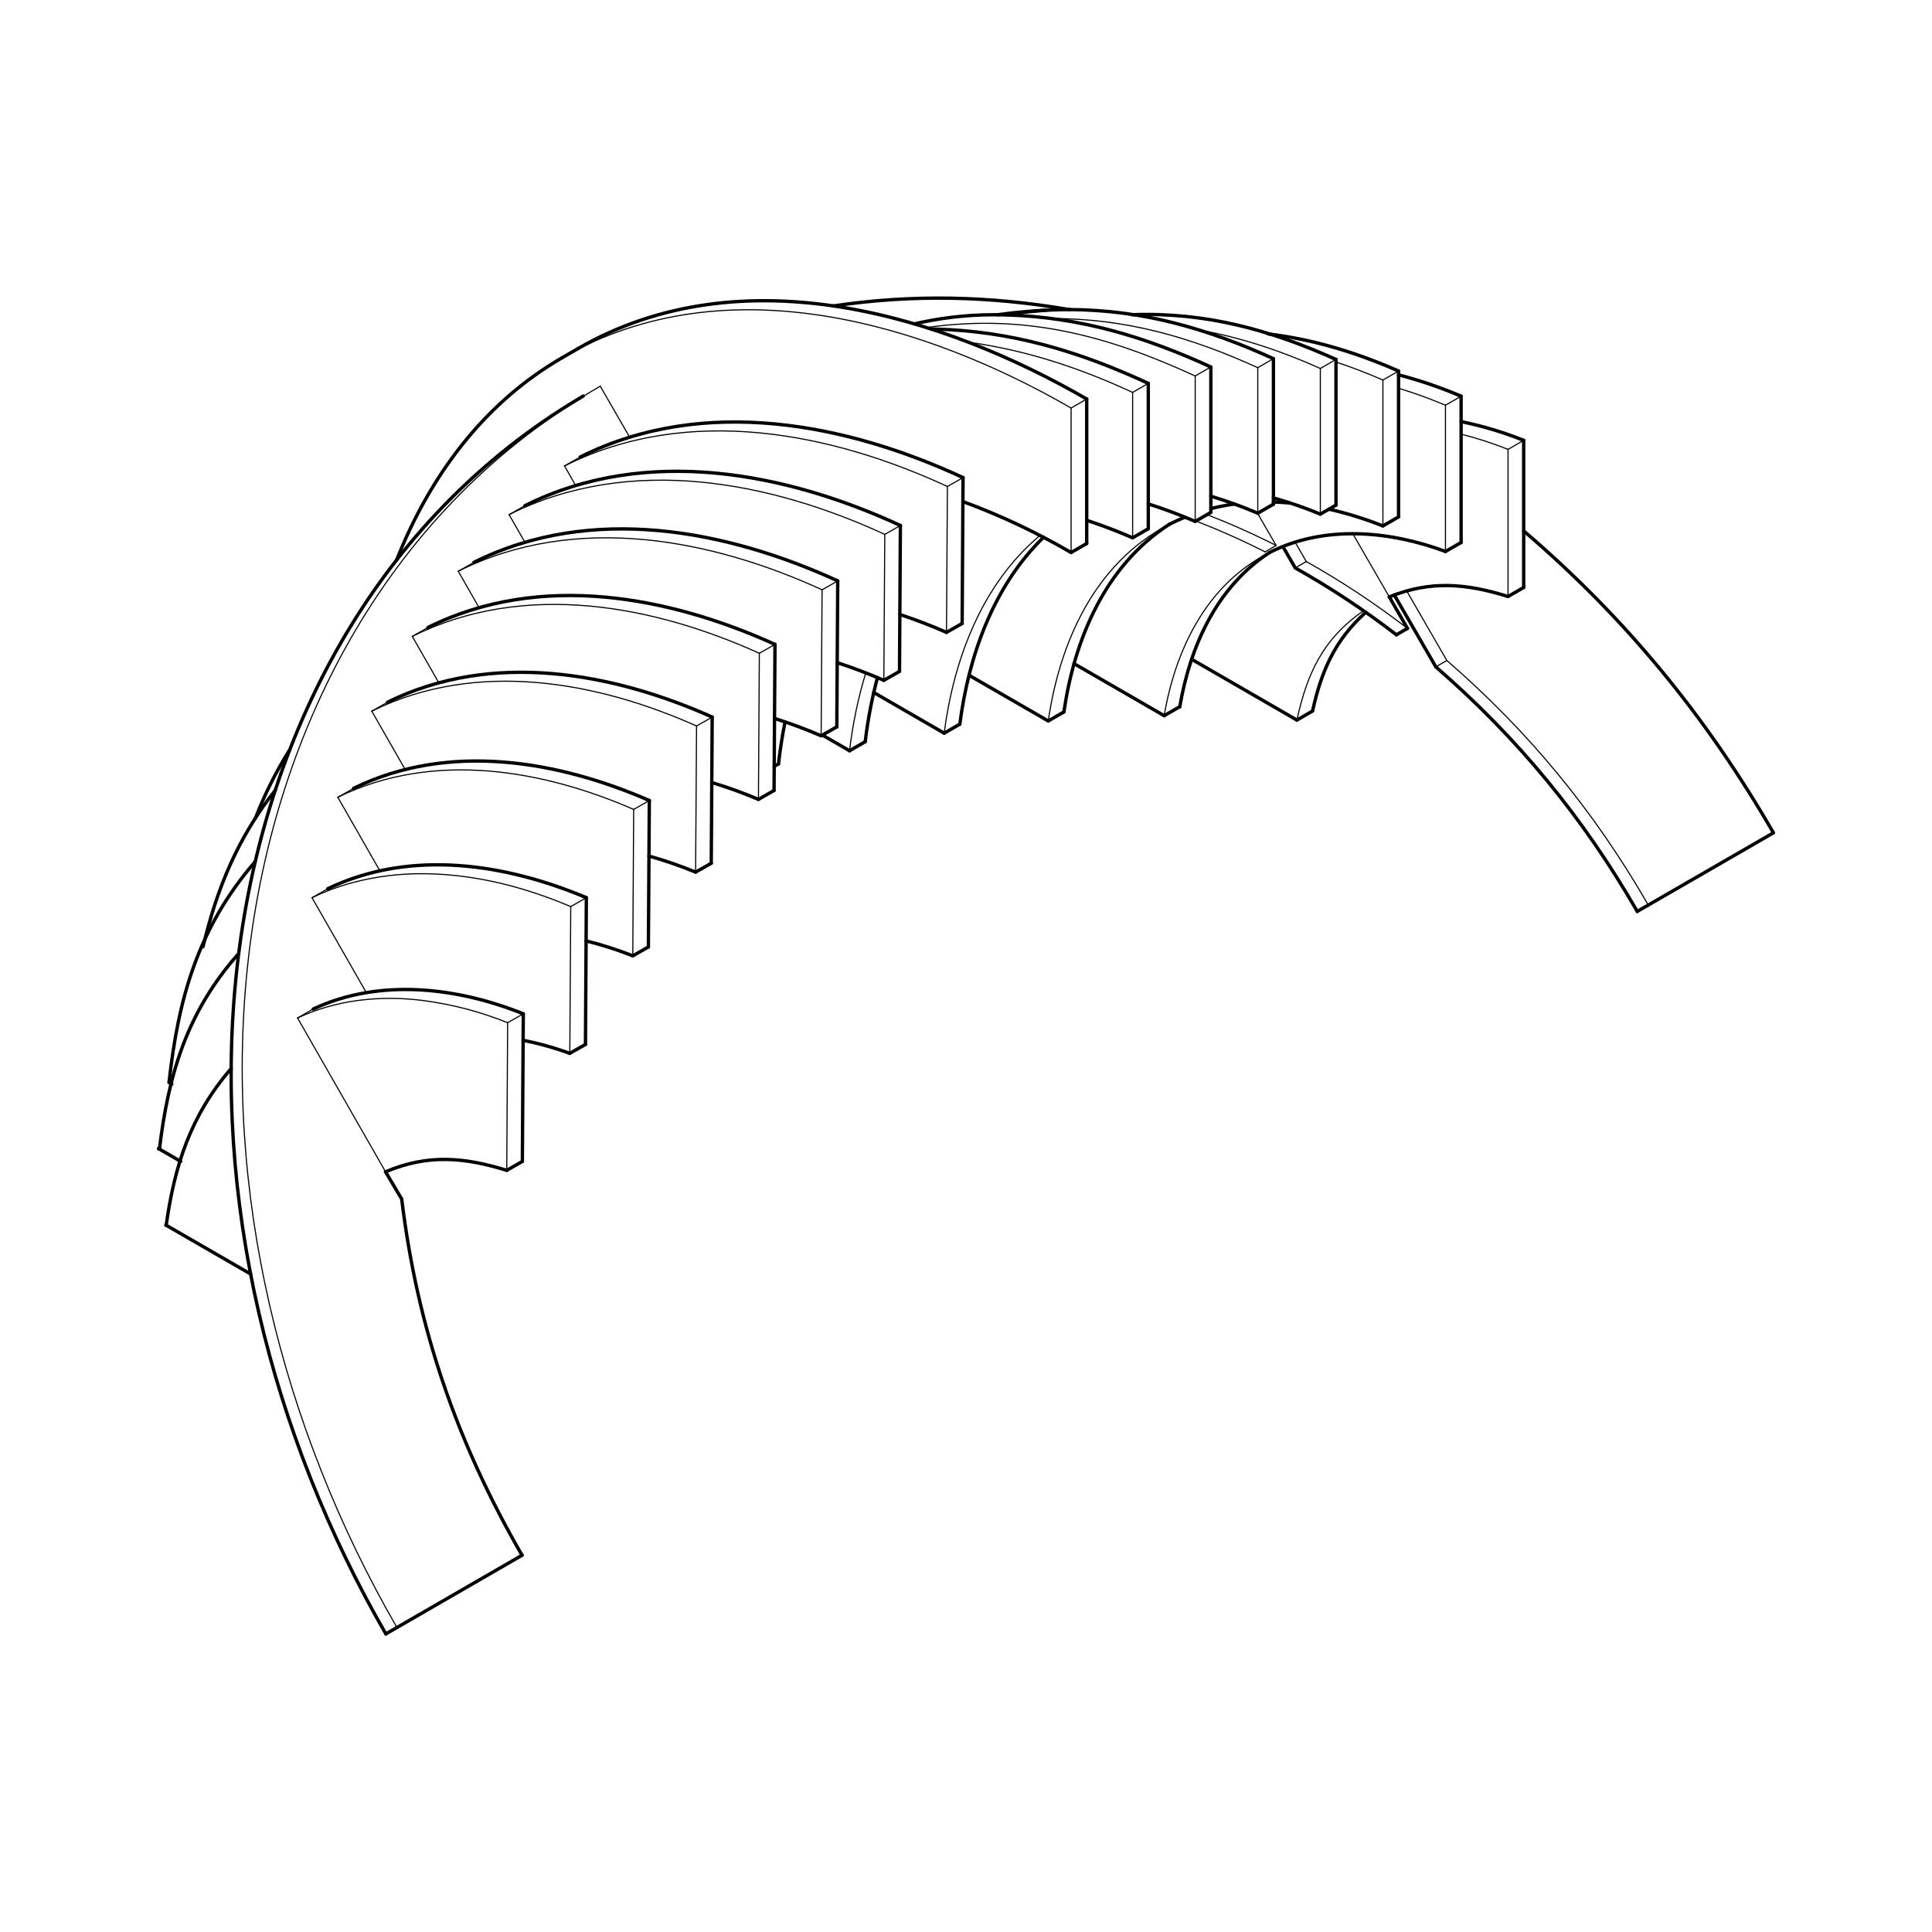 <?xml version="1.0" encoding="utf-8"?>
<!-- Generator: Adobe Illustrator 25.1.0, SVG Export Plug-In . SVG Version: 6.00 Build 0)  -->
<svg version="1.1" xmlns="http://www.w3.org/2000/svg" xmlns:xlink="http://www.w3.org/1999/xlink" x="0px" y="0px"
	 viewBox="0 0 432 432" style="enable-background:new 0 0 432 432;" xml:space="preserve">
<style type="text/css">
	.st0{fill:none;stroke:#000000;stroke-width:0.75;stroke-linecap:round;stroke-linejoin:round;}
	.st1{fill:none;stroke:#000000;stroke-width:0.25;stroke-linecap:round;stroke-linejoin:round;}
</style>
<g id="Wide">
	<path class="st0" d="M159.15,174.97c3.55,1.07,7.02,2.33,10.43,3.77"/>
	<path class="st0" d="M239.26,69.22c-5.44,0.03-10.81,0.42-16.2,1.16"/>
	<line class="st0" x1="256.76" y1="118.23" x2="253.26" y2="120.25"/>
	<path class="st0" d="M242.99,116.34c3.49,1.15,6.9,2.45,10.27,3.91"/>
	<path class="st0" d="M256.76,85.72c-15.41-7.12-30.52-11.71-47.75-12.14c-0.24-0.01-0.47-0.01-0.71-0.01"/>
	<path class="st0" d="M270.75,82.06c-14.74-6.77-29.23-11.14-45.68-11.64c-0.19-0.01-0.37-0.01-0.56-0.01
		c-6.31-0.17-12.44,0.38-18.62,1.69c-0.46,0.1-0.93,0.2-1.39,0.31"/>
	<path class="st0" d="M284.74,80.2c-14.7-6.68-29.06-10.88-45.48-10.98"/>
	<path class="st0" d="M298.73,80.37c-14.8-6.63-29.11-10.6-45.64-10"/>
	<path class="st0" d="M312.72,82.96c-9.43-4.12-18.89-7.05-29.17-8.3"/>
	<path class="st0" d="M326.71,88.59c-4.56-1.94-9.2-3.52-13.99-4.78"/>
	<line class="st0" x1="242.99" y1="121.53" x2="242.99" y2="89.22"/>
	<line class="st0" x1="314.71" y1="140.51" x2="310.65" y2="133.47"/>
	<path class="st0" d="M242.99,89.22c-32.18-18.58-76.91-32.55-113.77-11.27"/>
	<line class="st0" x1="239.5" y1="123.55" x2="242.99" y2="121.53"/>
	<path class="st0" d="M215.31,112.15c8.43,3.11,16.43,6.88,24.19,11.4"/>
	<line class="st0" x1="37.11" y1="273.94" x2="37.16" y2="273.97"/>
	<line class="st0" x1="89.82" y1="268.11" x2="86.21" y2="262.02"/>
	<path class="st0" d="M145.19,179c-20.16-8.8-44.71-13.22-66.14-2.72"/>
	<line class="st0" x1="37.17" y1="273.91" x2="37.11" y2="273.94"/>
	<path class="st0" d="M159.25,160.34c-22.02-9.84-49.07-14.96-72.6-3.32"/>
	<line class="st0" x1="35.46" y1="256.84" x2="35.65" y2="256.94"/>
	<path class="st0" d="M261.49,117.23c1.13-0.58,2.28-1.11,3.46-1.59"/>
	<line class="st0" x1="35.68" y1="256.71" x2="35.46" y2="256.84"/>
	<path class="st0" d="M237.89,159.19c2.31-15.91,9.01-32.58,23.6-41.97"/>
	<line class="st0" x1="173.29" y1="144.09" x2="173.08" y2="176.75"/>
	<path class="st0" d="M173.29,144.09c-23.46-10.64-52.43-16.32-77.59-3.79"/>
	<line class="st0" x1="240.16" y1="148.39" x2="260.31" y2="160.03"/>
	<line class="st0" x1="289.99" y1="161.01" x2="266.45" y2="147.41"/>
	<path class="st0" d="M187.32,129.89c-24.53-11.25-54.96-17.34-81.34-4.15"/>
	<line class="st0" x1="187.32" y1="129.89" x2="187.11" y2="162.53"/>
	<path class="st0" d="M310.65,133.47c9.34-3.78,17.34-2.95,26.56-0.09"/>
	<path class="st0" d="M201.33,117.5c-25.29-11.68-56.74-18.06-83.98-4.42"/>
	<line class="st0" x1="340.7" y1="131.36" x2="337.2" y2="133.38"/>
	<line class="st0" x1="289.99" y1="161.01" x2="293.49" y2="158.99"/>
	<path class="st0" d="M293.49,158.99c1.93-8.78,4.94-15.86,11.9-22.08"/>
	<path class="st0" d="M215.34,106.79c-25.76-11.94-57.83-18.51-85.61-4.6"/>
	<path class="st0" d="M125.73,79.97c-17.78,10.27-29.73,26.75-37.06,45.3"/>
	<line class="st0" x1="340.7" y1="98.46" x2="340.7" y2="131.36"/>
	<path class="st0" d="M283.81,123.57c12.47-6.32,27.1-4.83,39.4-0.26"/>
	<path class="st0" d="M340.7,98.46c-4.56-1.82-9.18-3.2-13.99-4.19"/>
	<line class="st0" x1="326.71" y1="121.3" x2="323.21" y2="123.32"/>
	<path class="st0" d="M214.62,161.92c1.94-14.98,7.35-30.72,18.71-41.77"/>
	<path class="st0" d="M256.76,112.68c3.57,1.13,7.06,2.43,10.49,3.91"/>
	<line class="st0" x1="86.28" y1="365.34" x2="88.75" y2="363.92"/>
	<line class="st0" x1="88.75" y1="363.92" x2="116.73" y2="347.76"/>
	<path class="st0" d="M130.41,88.56c-46.54,27.34-71.72,76.37-77.42,127.88c-5.71,51.61,7.69,104.57,33.29,148.91"/>
	<line class="st0" x1="260.31" y1="160.03" x2="263.81" y2="158.01"/>
	<path class="st0" d="M116.73,347.76c-14.55-25.21-23.4-50.68-26.91-79.66"/>
	<path class="st0" d="M263.81,158.01c2.24-13.17,8.06-26.64,20.04-34.45"/>
	<line class="st0" x1="326.71" y1="88.59" x2="326.71" y2="121.3"/>
	<line class="st0" x1="289.62" y1="126.99" x2="286.85" y2="122.2"/>
	<line class="st0" x1="234.39" y1="161.21" x2="216.68" y2="150.99"/>
	<path class="st0" d="M284.74,112.25c1.25,0.04,2.5,0.11,3.75,0.23"/>
	<path class="st0" d="M270.75,113.73c1.74-0.44,3.48-0.78,5.26-1.02"/>
	<line class="st0" x1="234.39" y1="161.21" x2="237.89" y2="159.19"/>
	<line class="st0" x1="312.24" y1="141.94" x2="314.71" y2="140.51"/>
	<line class="st0" x1="321.05" y1="149.11" x2="311.77" y2="133.04"/>
	<path class="st0" d="M297.15,113.85c4.13,0.94,8.13,2.19,12.07,3.75"/>
	<line class="st0" x1="312.72" y1="115.58" x2="309.22" y2="117.6"/>
	<line class="st0" x1="312.72" y1="82.96" x2="312.72" y2="115.58"/>
	<path class="st0" d="M289.62,126.99c7.92,4.45,15.42,9.41,22.62,14.95"/>
	<path class="st0" d="M321.05,149.11c18.33,15.91,32.94,33.65,45.04,54.68"/>
	<line class="st0" x1="211.12" y1="163.94" x2="195.37" y2="154.84"/>
	<line class="st0" x1="368.56" y1="202.37" x2="366.08" y2="203.8"/>
	<path class="st0" d="M396.54,186.22c-15.01-25.99-33-47.97-55.84-67.51"/>
	<path class="st0" d="M239.05,69.22c-17.73-3.04-34.88-3.46-52.72-0.81"/>
	<line class="st0" x1="396.54" y1="186.22" x2="368.56" y2="202.37"/>
	<path class="st0" d="M51.69,238.93c-9.1,10.51-12.66,21.74-14.53,35.04"/>
	<line class="st0" x1="56.04" y1="284.87" x2="37.16" y2="273.97"/>
	<path class="st0" d="M86.21,262.02c9.51-4.03,17.66-3.24,27.1-0.33"/>
	<path class="st0" d="M284.74,111.33c3.57,1.01,7.06,2.22,10.49,3.63"/>
	<line class="st0" x1="113.31" y1="261.69" x2="116.8" y2="259.7"/>
	<line class="st0" x1="298.73" y1="112.94" x2="295.23" y2="114.96"/>
	<path class="st0" d="M117.01,226.69c-14.46-5.81-31.92-8.12-46.97-1.07"/>
	<line class="st0" x1="117.01" y1="226.69" x2="116.8" y2="259.7"/>
	<path class="st0" d="M53.37,213.21c-11.6,13.08-15.71,27.05-17.72,43.73"/>
	<line class="st0" x1="40.4" y1="259.69" x2="35.65" y2="256.94"/>
	<path class="st0" d="M116.97,232.62c3.57,0.7,7.02,1.67,10.44,2.92"/>
	<path class="st0" d="M131.11,200.72c-17.75-7.47-39.11-11.01-57.84-1.99"/>
	<line class="st0" x1="127.41" y1="235.53" x2="130.91" y2="233.54"/>
	<line class="st0" x1="131.11" y1="200.72" x2="130.91" y2="233.54"/>
	<path class="st0" d="M57.05,192.67c-12.8,14.86-17.2,30.62-19.25,49.36"/>
	<line class="st0" x1="38.42" y1="242.39" x2="37.8" y2="242.03"/>
	<path class="st0" d="M131.05,210.38c3.56,0.89,7.02,2,10.43,3.34"/>
	<line class="st0" x1="211.12" y1="163.94" x2="214.62" y2="161.92"/>
	<line class="st0" x1="298.73" y1="80.37" x2="298.73" y2="112.94"/>
	<line class="st0" x1="141.49" y1="213.73" x2="144.98" y2="211.74"/>
	<line class="st0" x1="189.96" y1="167.87" x2="183.89" y2="164.36"/>
	<path class="st0" d="M270.75,110.95c3.57,1.08,7.06,2.35,10.49,3.8"/>
	<line class="st0" x1="145.19" y1="179" x2="144.98" y2="211.74"/>
	<path class="st0" d="M61.56,176.69c-8.4,10.63-13.06,22-16.16,34.99"/>
	<path class="st0" d="M145.11,191.41c3.55,1,7.02,2.2,10.43,3.6"/>
	<line class="st0" x1="284.74" y1="112.74" x2="281.24" y2="114.75"/>
	<line class="st0" x1="189.96" y1="167.87" x2="193.46" y2="165.85"/>
	<path class="st0" d="M193.46,165.85c0.58-4.86,1.49-9.61,2.74-14.34"/>
	<line class="st0" x1="155.54" y1="195.01" x2="159.04" y2="193.02"/>
	<line class="st0" x1="159.25" y1="160.34" x2="159.04" y2="193.02"/>
	<path class="st0" d="M64.75,167.69c-3.05,4.89-5.59,9.96-7.67,15.34"/>
	<line class="st0" x1="129.23" y1="77.95" x2="125.73" y2="79.97"/>
	<line class="st0" x1="284.74" y1="80.2" x2="284.74" y2="112.74"/>
	<path class="st0" d="M233.92,69.37c-2.95,0.18-5.87,0.53-8.78,1.05"/>
	<line class="st0" x1="173.12" y1="171.37" x2="174.07" y2="170.81"/>
	<line class="st0" x1="270.75" y1="114.58" x2="267.25" y2="116.59"/>
	<line class="st0" x1="169.59" y1="178.74" x2="173.08" y2="176.75"/>
	<path class="st0" d="M173.18,160.64c3.55,1.12,7.01,2.41,10.43,3.88"/>
	<line class="st0" x1="183.61" y1="164.52" x2="187.11" y2="162.53"/>
	<path class="st0" d="M174.07,170.81c0.36-3.16,0.85-6.29,1.47-9.4"/>
	<line class="st0" x1="270.75" y1="82.06" x2="270.75" y2="114.58"/>
	<line class="st0" x1="256.76" y1="85.72" x2="256.76" y2="118.23"/>
	<path class="st0" d="M201.21,137.4c3.54,1.17,7.01,2.5,10.43,4"/>
	<line class="st0" x1="201.33" y1="117.5" x2="201.13" y2="150.13"/>
	<line class="st0" x1="197.63" y1="152.12" x2="201.13" y2="150.13"/>
	<path class="st0" d="M187.2,148.17c3.54,1.15,7.01,2.47,10.43,3.95"/>
	<line class="st0" x1="215.34" y1="106.79" x2="215.14" y2="139.41"/>
	<line class="st0" x1="211.64" y1="141.4" x2="215.14" y2="139.41"/>
</g>
<g id="Medium">
	<line class="st1" x1="215.34" y1="106.79" x2="211.84" y2="108.78"/>
	<line class="st1" x1="129.73" y1="102.19" x2="126.22" y2="104.18"/>
	<line class="st1" x1="113.84" y1="115.08" x2="117.38" y2="121.27"/>
	<line class="st1" x1="117.35" y1="113.08" x2="113.84" y2="115.08"/>
	<line class="st1" x1="201.33" y1="117.5" x2="197.84" y2="119.49"/>
	<line class="st1" x1="126.22" y1="104.18" x2="128.74" y2="108.58"/>
	<line class="st1" x1="211.84" y1="108.78" x2="211.64" y2="141.4"/>
	<line class="st1" x1="102.47" y1="127.73" x2="107.13" y2="135.89"/>
	<path class="st1" d="M253.26,87.74c-11.79-5.45-23.64-9.39-36.58-11.21"/>
	<line class="st1" x1="253.26" y1="87.74" x2="256.76" y2="85.72"/>
	<line class="st1" x1="253.26" y1="87.74" x2="253.26" y2="120.25"/>
	<line class="st1" x1="187.32" y1="129.89" x2="183.82" y2="131.88"/>
	<line class="st1" x1="105.98" y1="125.74" x2="102.47" y2="127.73"/>
	<line class="st1" x1="173.29" y1="144.09" x2="169.79" y2="146.08"/>
	<path class="st1" d="M267.25,84.07c-19.61-9.01-37.88-13.97-59.99-10.84"/>
	<line class="st1" x1="267.25" y1="84.07" x2="270.75" y2="82.06"/>
	<line class="st1" x1="95.7" y1="140.3" x2="92.19" y2="142.3"/>
	<line class="st1" x1="267.25" y1="84.07" x2="267.25" y2="116.59"/>
	<line class="st1" x1="92.19" y1="142.3" x2="98.13" y2="152.69"/>
	<line class="st1" x1="169.79" y1="146.08" x2="169.59" y2="178.74"/>
	<line class="st1" x1="159.25" y1="160.34" x2="155.75" y2="162.33"/>
	<path class="st1" d="M281.24,82.21c-14.98-6.81-29.57-11.05-46.3-10.98"/>
	<line class="st1" x1="281.24" y1="82.21" x2="284.74" y2="80.2"/>
	<path class="st1" d="M86.65,157.02c-1.17,0.67-2.34,1.33-3.51,2"/>
	<line class="st1" x1="155.75" y1="162.33" x2="155.54" y2="195.01"/>
	<path class="st1" d="M189.96,167.87c0.7-5.94,1.9-11.7,3.63-17.42"/>
	<line class="st1" x1="145.19" y1="179" x2="141.69" y2="180.99"/>
	<path class="st1" d="M79.05,176.28c-1.17,0.67-2.34,1.33-3.51,2"/>
	<line class="st1" x1="281.24" y1="82.21" x2="281.24" y2="114.75"/>
	<line class="st1" x1="75.54" y1="178.27" x2="82.95" y2="191.24"/>
	<path class="st1" d="M295.23,82.39c-8.99-4.02-18.06-7.04-27.8-8.73"/>
	<line class="st1" x1="295.23" y1="82.39" x2="298.73" y2="80.37"/>
	<line class="st1" x1="141.69" y1="180.99" x2="141.49" y2="213.73"/>
	<line class="st1" x1="117.01" y1="226.69" x2="113.51" y2="228.68"/>
	<line class="st1" x1="113.51" y1="228.68" x2="113.31" y2="261.69"/>
	<path class="st1" d="M323.52,147.69c18.33,15.91,32.94,33.65,45.04,54.68"/>
	<line class="st1" x1="295.23" y1="82.39" x2="295.23" y2="114.96"/>
	<path class="st1" d="M292.09,125.56c7.92,4.45,15.42,9.41,22.62,14.95"/>
	<line class="st1" x1="314.57" y1="132.18" x2="323.52" y2="147.69"/>
	<line class="st1" x1="323.52" y1="147.69" x2="321.05" y2="149.11"/>
	<path class="st1" d="M309.22,84.98c-3.44-1.51-6.93-2.85-10.49-4.03"/>
	<line class="st1" x1="309.22" y1="84.98" x2="312.72" y2="82.96"/>
	<path class="st1" d="M267.42,116.5c5.27,2.05,10.41,4.34,15.46,6.9"/>
	<path class="st1" d="M269.89,115.07c5.27,2.05,10.41,4.34,15.46,6.9"/>
	<line class="st1" x1="289.59" y1="121.23" x2="292.09" y2="125.56"/>
	<line class="st1" x1="292.09" y1="125.56" x2="289.62" y2="126.99"/>
	<line class="st1" x1="309.22" y1="84.98" x2="309.22" y2="117.6"/>
	<line class="st1" x1="282.88" y1="123.4" x2="285.35" y2="121.97"/>
	<line class="st1" x1="285.35" y1="121.97" x2="281.17" y2="114.73"/>
	<path class="st1" d="M323.21,90.61c-3.44-1.45-6.92-2.72-10.49-3.8"/>
	<line class="st1" x1="323.21" y1="90.61" x2="326.71" y2="88.59"/>
	<path class="st1" d="M134.22,86.36c-47.09,26.99-72.75,76.12-78.67,127.88c-5.93,51.85,7.49,105.13,33.2,149.67"/>
	<path class="st1" d="M211.12,163.94c2.08-16.1,8.2-33.14,21.41-44.2"/>
	<line class="st1" x1="323.21" y1="90.61" x2="323.21" y2="123.32"/>
	<path class="st1" d="M260.31,160.03c2.47-14.47,9.27-29.24,23.5-36.45"/>
	<path class="st1" d="M239.5,91.24c-32.18-18.58-76.91-32.55-113.76-11.27"/>
	<path class="st1" d="M211.84,108.78c-25.76-11.94-57.84-18.52-85.62-4.59"/>
	<line class="st1" x1="197.84" y1="119.49" x2="197.63" y2="152.12"/>
	<path class="st1" d="M197.84,119.49c-25.3-11.68-56.75-18.07-84-4.42"/>
	<path class="st1" d="M289.99,161.01c2.26-10.31,5.74-18.12,14.9-24.44"/>
	<line class="st1" x1="183.82" y1="131.88" x2="183.61" y2="164.52"/>
	<path class="st1" d="M337.2,100.48c-3.43-1.36-6.91-2.49-10.49-3.4"/>
	<line class="st1" x1="337.2" y1="100.48" x2="340.7" y2="98.46"/>
	<path class="st1" d="M183.82,131.88c-24.54-11.25-54.97-17.34-81.35-4.15"/>
	<line class="st1" x1="337.2" y1="100.48" x2="337.2" y2="133.38"/>
	<path class="st1" d="M169.79,146.08c-23.46-10.64-52.44-16.32-77.6-3.78"/>
	<path class="st1" d="M234.39,161.21c2.51-17.23,10.17-35.25,27.1-43.99"/>
	<path class="st1" d="M155.75,162.33c-22.02-9.84-49.08-14.96-72.61-3.31"/>
	<path class="st1" d="M141.69,180.99c-20.16-8.8-44.72-13.22-66.15-2.72"/>
	<path class="st1" d="M113.51,228.68c-6.16-2.48-12.38-4.11-18.96-4.97c-1.28-0.16-2.56-0.28-3.85-0.36
		c-0.29-0.02-0.59-0.03-0.88-0.05c-0.84-0.04-1.68-0.06-2.53-0.06c-0.12,0-0.24,0-0.36,0c-0.97,0-1.94,0.03-2.9,0.09
		c-0.26,0.01-0.51,0.03-0.77,0.05c-0.35,0.02-0.7,0.05-1.04,0.08c-1.44,0.13-2.86,0.32-4.28,0.57c-0.58,0.1-1.15,0.22-1.72,0.34
		c-0.15,0.03-0.29,0.06-0.44,0.1c-1.88,0.43-3.72,0.96-5.54,1.62c-0.38,0.14-0.76,0.28-1.13,0.43c-0.36,0.14-0.72,0.29-1.08,0.44
		c-0.07,0.03-0.15,0.06-0.22,0.09c-0.43,0.18-0.85,0.37-1.27,0.57"/>
	<path class="st1" d="M127.62,202.71c-8.29-3.49-16.61-5.93-25.6-6.92c-0.74-0.08-1.48-0.15-2.22-0.21
		c-0.19-0.02-0.38-0.03-0.57-0.04c-0.32-0.02-0.63-0.04-0.95-0.06c-0.99-0.06-1.98-0.09-2.97-0.11c-0.68-0.01-1.35-0.01-2.03,0
		c-0.18,0-0.36,0.01-0.53,0.01c-1.92,0.05-3.84,0.18-5.75,0.41c-0.02,0-0.03,0-0.05,0.01c-1.34,0.16-2.67,0.36-4,0.62
		c-0.09,0.02-0.18,0.04-0.28,0.05c-1.17,0.23-2.33,0.49-3.49,0.8c-0.05,0.01-0.11,0.03-0.16,0.04c-1.88,0.5-3.72,1.1-5.53,1.8
		c-0.04,0.02-0.08,0.03-0.13,0.05c-1.22,0.48-2.42,1-3.6,1.57"/>
	<path class="st1" d="M73.28,198.73c-1.17,0.67-2.34,1.33-3.51,2c2.69,4.7,5.37,9.39,8.06,14.09c1.36,2.38,2.72,4.76,4.08,7.14"/>
	<polyline class="st1" points="131.11,200.72 127.62,202.71 127.41,235.53 	"/>
	<line class="st1" x1="310.65" y1="133.47" x2="302.49" y2="119.35"/>
	<line class="st1" x1="242.99" y1="89.22" x2="239.5" y2="91.24"/>
	<line class="st1" x1="239.5" y1="91.24" x2="239.5" y2="123.55"/>
	<line class="st1" x1="83.47" y1="158.83" x2="83.45" y2="158.84"/>
	<line class="st1" x1="82.95" y1="191.24" x2="84.95" y2="194.73"/>
	<path class="st1" d="M70.04,225.62c-1.17,0.67-2.34,1.33-3.51,2"/>
	<line class="st1" x1="66.53" y1="227.61" x2="86.21" y2="262.02"/>
	<line class="st1" x1="140.8" y1="97.77" x2="134.22" y2="86.36"/>
	<polyline class="st1" points="83.14,159.02 90.23,171.42 90.6,172.07 	"/>
</g>
<g id="Layer_3">
</g>
</svg>
